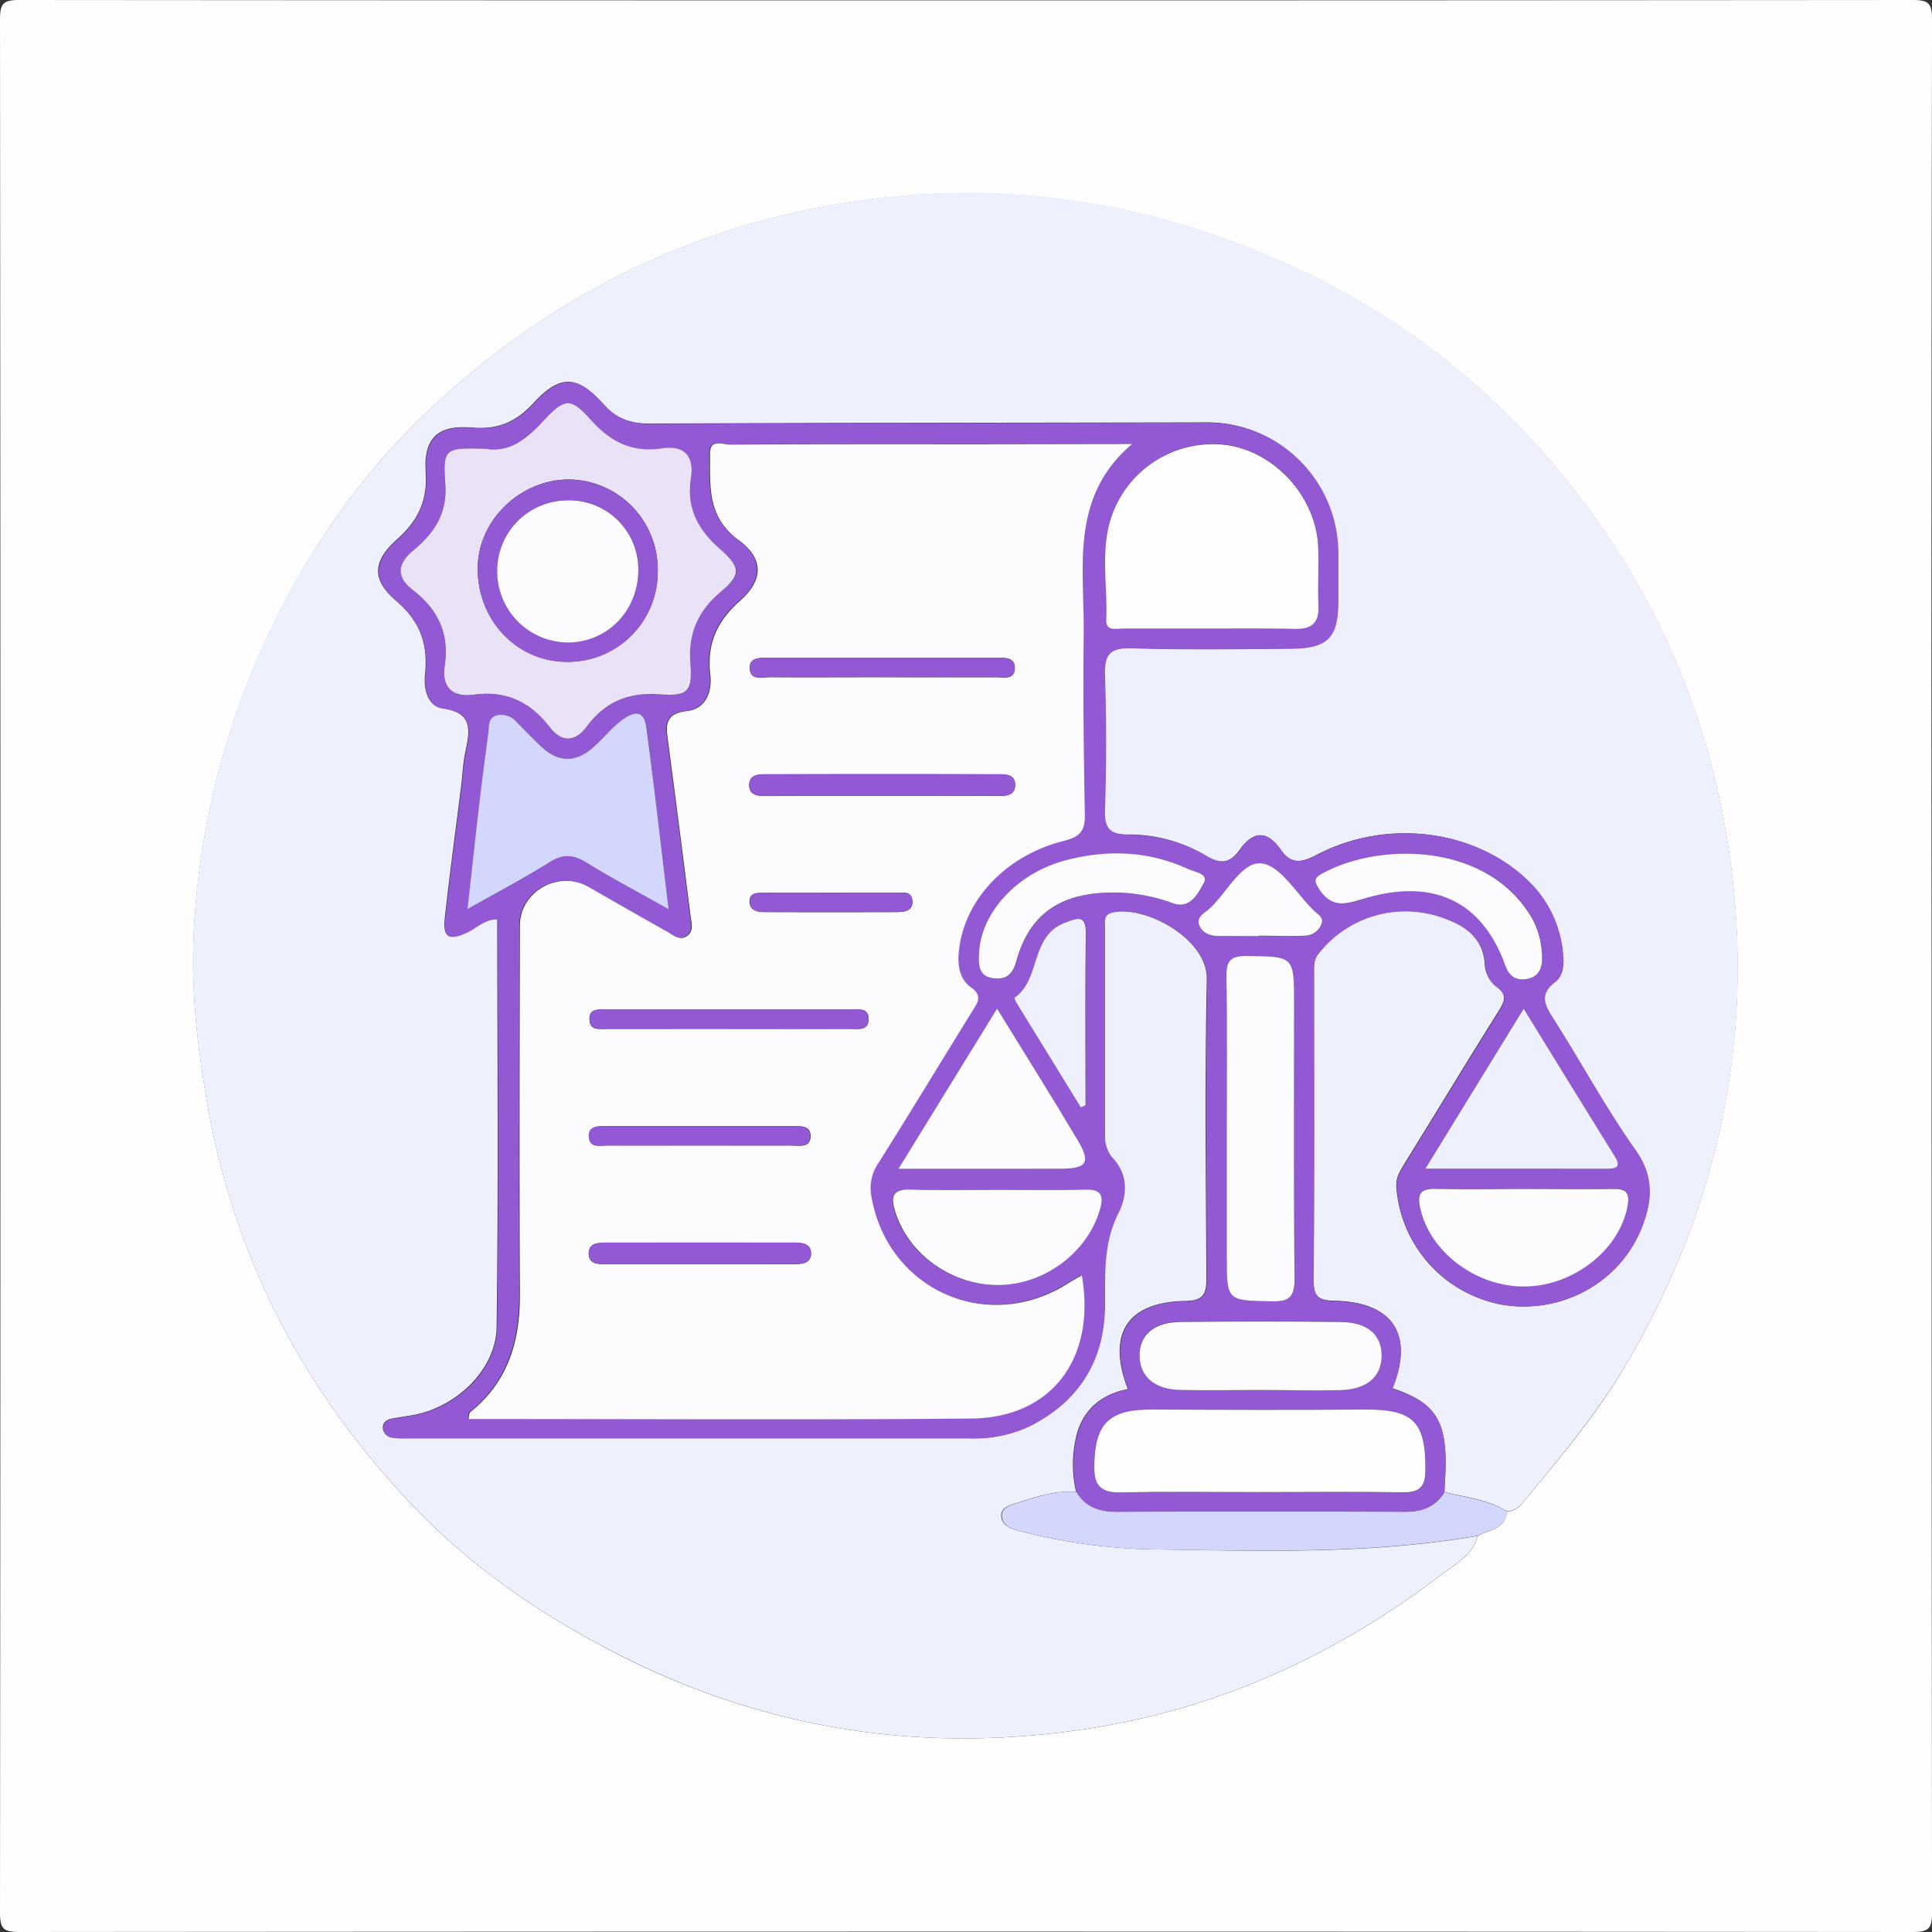 <svg id="Layer_1" data-name="Layer 1" xmlns="http://www.w3.org/2000/svg" viewBox="0 0 400.19 400.19"><rect x="0" y="0" width="400.19" height="400.19" fill="#333333" stroke="none"/><defs><style>.cls-1{fill:#fefefe;}.cls-2{fill:#eef0fe;}.cls-3{fill:#d3d7fe;}.cls-4{fill:#9359d4;}.cls-5{fill:#fcfcfe;}.cls-6{fill:#eae2f7;}</style></defs><title>img-09</title><path class="cls-1" d="M414,256.24q0,98,.1,196c0,3.42-.68,4.09-4.1,4.09q-196-.16-392,0c-3.42,0-4.1-.67-4.1-4.09q.18-196,0-392c0-3.43.68-4.1,4.1-4.1q196,.16,392,0c3.42,0,4.1.67,4.1,4.1Q413.91,158.23,414,256.24Zm-88,113c1.92,0,3-1.39,4-2.64,7.48-9.07,15.05-18,21-28.29,19.2-33,26.59-68.18,21-106.06-4.88-32.86-18.95-61.37-41.34-85.57a154.88,154.88,0,0,0-51.25-36.31c-29-12.9-59-17.16-90.31-12.2-33.51,5.3-62.32,20.14-86.76,43.32C87.07,156,75.54,173.41,67.11,192.87a163.78,163.78,0,0,0-13,55.32c-.76,12.27.63,24.46,2.74,36.62,5.59,32.07,20.08,59.57,42.35,83,12.78,13.45,28,23.71,44.67,32C174.65,415,207,419.45,240.65,414c26.48-4.31,50.35-15.3,71.71-31.6,3-2.28,6.55-4.05,7.66-8.12C322.3,372.92,325.78,373,326,369.24Z" transform="translate(-13.9 -56.14)"/><path class="cls-2" d="M320,374.27c-1.11,4.07-4.67,5.84-7.66,8.12-21.36,16.3-45.23,27.29-71.71,31.6-33.62,5.46-66,1-96.79-14.24-16.68-8.26-31.89-18.52-44.67-32-22.27-23.4-36.76-50.9-42.35-83-2.11-12.16-3.5-24.35-2.74-36.62a163.78,163.78,0,0,1,13-55.32c8.43-19.46,20-36.83,35.29-51.38,24.44-23.18,53.25-38,86.76-43.32,31.34-5,61.34-.7,90.31,12.2a154.88,154.88,0,0,1,51.25,36.31c22.39,24.2,36.46,52.71,41.34,85.57,5.63,37.88-1.76,73-21,106.06-6,10.28-13.54,19.22-21,28.29-1,1.25-2.12,2.65-4,2.64-4-2.49-8.57-2.86-12.94-4,.08-1.83.22-3.66.24-5.49.1-9.53-2.37-13.1-11-16,4.5-11.11.12-17.85-12-18.12-3.1-.07-4.37-.69-4.34-4.14.15-21.16.07-42.32.08-63.48,0-1.48-.15-2.95.9-4.28a22.85,22.85,0,0,1,25.93-7.41c4.4,1.56,8.06,4,8.54,9.34a6.35,6.35,0,0,0,2.32,4.84c2.49,1.71,1.79,3.18.46,5.29-6.55,10.42-12.93,21-19.4,31.44-.95,1.56-1.84,2.93-1.68,5A26.81,26.81,0,0,0,325,326.38c12.16,2.08,24.29-4.42,28.83-15.68,2.24-5.55,2.81-10.73-1.19-16.35-6.15-8.67-11.21-18.11-16.94-27.09-1.84-2.89-3.15-5.13.36-7.78,1.58-1.2,1.79-3.56,1.58-5.58a23.64,23.64,0,0,0-6.27-14.35c-10.79-11.39-29.67-14.24-44.75-6.34-3.14,1.65-5.29,2-7.44-1.06-2.78-4-5.65-4-8.49,0-1.93,2.69-3.82,3.17-7,1.24A31.28,31.28,0,0,0,247.44,229c-3.56,0-4.86-1.17-4.75-5,.3-9.32.32-18.66,0-28-.14-4.33,1-5.76,5.52-5.62,11,.34,22,.18,33,.09,7.68-.07,9.8-2.3,9.82-9.84,0-3.33,0-6.66,0-10a27.11,27.11,0,0,0-27.55-27c-38.32.08-76.64.08-115,.25-4,0-6.87-1-9.58-4-5.45-6.12-9-6.2-14.5-.25-3.57,3.86-7.24,5.53-12.69,5.07-7.23-.61-10.09,2.26-9.63,9.31.38,5.92-1.64,10.05-6,13.9-5,4.5-5.24,8.3-.14,12.66s6.65,9.12,6,15.34c-.3,2.95.52,6.49,3.61,6.94,6.52.93,5.64,4.76,4.72,9.15-.48,2.27-.56,4.62-.85,6.94-1.13,9.08-2.37,18.16-3.37,27.26-.45,4.14.76,4.79,4.5,3.07,2-.94,3.69-2.84,6.36-2.74,0,28.25.25,56.39-.14,84.51-.12,8.83-8.39,16.62-17.34,18.22-1.47.26-3,.45-4.43.75-1.06.21-1.88.82-1.78,2a2.15,2.15,0,0,0,2,1.91,17.56,17.56,0,0,0,3,.12q58.24,0,116.48,0a26.89,26.89,0,0,0,12.59-2.6c10.34-5.31,15.4-13.8,15.42-25.38,0-6.29-.35-12.5,2.69-18.51,1.86-3.67,2.28-8-1.14-11.62a6.65,6.65,0,0,1-1.55-4.64c0-14.33,0-28.66,0-43,0-1.23-.41-2.73,1.52-3.17,6.87-1.57,19.83,5.51,19.65,13.82-.43,20.65-.2,41.32-.08,62,0,3.31-.68,4.61-4.35,4.68-12.08.2-16.32,6.81-11.94,18.26-5.19,1-8.88,3.89-10.45,8.91a25.13,25.13,0,0,0-.27,12.37c-4.25-.33-8.2,1-12.13,2.27-1.46.48-3.66.89-3.33,3.05.28,1.74,2,2.31,3.73,2.77a117,117,0,0,0,28.41,3.83C275.76,377.42,298,378.1,320,374.27Z" transform="translate(-13.9 -56.14)"/><path class="cls-3" d="M313.1,365.22c4.37,1.16,9,1.53,12.94,4-.26,3.77-3.74,3.68-6,5-22,3.83-44.26,3.15-66.45,2.87a117,117,0,0,1-28.41-3.83c-1.73-.46-3.45-1-3.73-2.77-.33-2.16,1.87-2.57,3.33-3.05,3.93-1.29,7.88-2.6,12.13-2.27,1.93,3.19,4.8,4.11,8.45,4.09q29.66-.17,59.31,0C308.31,369.33,311.15,368.38,313.1,365.22Z" transform="translate(-13.9 -56.14)"/><path class="cls-4" d="M313.1,365.22c-2,3.16-4.79,4.11-8.45,4.09q-29.65-.17-59.31,0c-3.65,0-6.52-.9-8.45-4.09a25.13,25.13,0,0,1,.27-12.37c1.57-5,5.26-8,10.45-8.91-4.38-11.45-.14-18.06,11.94-18.26,3.67-.07,4.37-1.37,4.35-4.68-.12-20.66-.35-41.33.08-62,.18-8.31-12.78-15.39-19.65-13.82-1.93.44-1.51,1.94-1.52,3.17,0,14.33,0,28.66,0,43a6.65,6.65,0,0,0,1.55,4.64c3.42,3.63,3,7.95,1.14,11.62-3,6-2.68,12.22-2.69,18.51,0,11.58-5.08,20.07-15.42,25.38a26.89,26.89,0,0,1-12.59,2.6q-58.25,0-116.48,0a17.56,17.56,0,0,1-3-.12,2.15,2.15,0,0,1-2-1.91c-.1-1.2.72-1.81,1.78-2,1.47-.3,3-.49,4.43-.75,9-1.6,17.22-9.39,17.34-18.22.39-28.12.14-56.26.14-84.51-2.67-.1-4.32,1.8-6.36,2.74-3.74,1.72-5,1.07-4.5-3.07,1-9.1,2.24-18.18,3.37-27.26.29-2.32.37-4.67.85-6.94.92-4.39,1.8-8.22-4.72-9.15-3.09-.45-3.91-4-3.61-6.94.63-6.22-1-11.06-6-15.34s-4.9-8.16.14-12.66c4.32-3.85,6.34-8,6-13.9-.46-7,2.4-9.92,9.63-9.31,5.45.46,9.12-1.21,12.69-5.07,5.51-5.95,9-5.87,14.5.25,2.71,3.05,5.61,4,9.58,4,38.32-.17,76.64-.17,115-.25a27.11,27.11,0,0,1,27.55,27c0,3.34,0,6.67,0,10,0,7.54-2.14,9.77-9.82,9.84-11,.09-22,.25-33-.09-4.51-.14-5.66,1.29-5.52,5.62.32,9.32.3,18.66,0,28-.11,3.79,1.19,4.94,4.75,5a31.28,31.28,0,0,1,16.21,4.35c3.18,1.93,5.07,1.45,7-1.24,2.84-4,5.71-4,8.49,0,2.15,3.1,4.3,2.71,7.44,1.06,15.08-7.9,34-5.05,44.75,6.34a23.64,23.64,0,0,1,6.27,14.35c.21,2,0,4.38-1.58,5.58-3.51,2.65-2.2,4.89-.36,7.78,5.73,9,10.79,18.42,16.94,27.09,4,5.62,3.43,10.8,1.19,16.35C349.25,322,337.12,328.46,325,326.38a26.81,26.81,0,0,1-21.78-24.11c-.16-2.09.73-3.46,1.68-5,6.47-10.48,12.85-21,19.4-31.44,1.33-2.11,2-3.58-.46-5.29a6.35,6.35,0,0,1-2.32-4.84c-.48-5.33-4.14-7.78-8.54-9.34A22.85,22.85,0,0,0,287,253.75c-1.05,1.33-.9,2.8-.9,4.28,0,21.16.07,42.32-.08,63.48,0,3.45,1.24,4.07,4.34,4.14,12.11.27,16.49,7,12,18.12,8.61,2.86,11.08,6.43,11,16C313.32,361.56,313.18,363.39,313.1,365.22ZM248.43,148.11h-31c-17.49,0-35,0-52.47.07-1.45,0-4.15-1.29-4.12,1.81.08,6.52-.77,13,5.88,17.92,5.3,3.91,5.19,8.38.33,12.64s-6.87,9-6.15,15.3c.4,3.56-.84,7.09-4.88,7.54-4.82.53-4.26,3.32-3.83,6.55q2.37,17.82,4.59,35.65c.18,1.44.78,3.19-.54,4.26-1.65,1.32-3.15-.16-4.54-.93-5.38-3-10.71-6.09-16.06-9.14-6.14-3.5-14.18,1-14.18,8,0,25.49-.09,51,0,76.47,0,9.66-2.45,18.06-10.26,24.33-.28.23-.24.84-.4,1.44,34.84,0,69.48.21,104.12-.09,16.69-.15,26-12.47,22.93-29.67-1.05.62-2,1.17-3,1.76-16.65,10.44-37.23,1.23-40.58-18.09a9.18,9.18,0,0,1,1.5-7c6.57-10.41,12.94-21,19.42-31.43,1.08-1.76,2.19-3.1-.29-4.9s-2.82-4.72-2.49-7.7c1.18-10.51,9.77-19.67,21.76-22.64,3.12-.77,4.38-1.95,4.31-5.31-.25-12.49-.38-25-.23-37.47C238.54,173.79,235.48,159.11,248.43,148.11Zm-133.88,1c-8.52-.21-8.91-.19-8.4,7.41.41,6.13-2.39,10.13-6.66,13.68-3.26,2.71-3.6,5.48-.07,8.19,5.19,4,7.59,9.07,6.61,15.66-.7,4.72,1.81,6.57,6.11,6,6.63-.89,11.65,1.52,15.61,6.7,2.59,3.39,5.37,3,7.72-.13,3.84-5.15,8.71-7.1,15.14-6.63,5.84.43,6.74-.62,6.29-6.64s1.54-10.54,6.13-14.44,4.47-5.1-.09-9.12-6.87-8.45-5.93-14.46c.74-4.79-1.33-7-6.09-6.29-6,.9-10.53-1.35-14.53-5.81-4.29-4.78-5.46-4.69-9.95.13C123,147.06,119.37,150,114.55,149.1Zm149.3,37.25c6.16,0,12.32-.06,18.48,0,3.39,0,4.83-1.39,4.68-4.82-.17-4,.08-8-.06-12-.37-10.44-8.94-19.93-19.12-21.28A22.19,22.19,0,0,0,244,163.72c-2.1,6.82-.61,13.87-.9,20.81-.1,2.39,2,1.79,3.32,1.8C252.19,186.39,258,186.35,263.85,186.35Zm10.79,178.86c10,0,20-.11,29.95.06,3.51.06,4.57-1.25,4.6-4.67.07-10-2.53-12.55-12.68-12.47-14.64.1-29.27.05-43.91,0-9,0-11.95,2.92-12,11.81,0,4.18,1.57,5.46,5.63,5.37C255.67,365.05,265.16,365.21,274.64,365.21ZM152.4,244.49c-1.61-13.41-3-25.61-4.59-37.79-.5-3.83-3.11-2.86-5.09-1.36s-3.81,3.71-5.78,5.5c-3.49,3.18-7.12,3.37-10.68.12-1.84-1.68-3.53-3.52-5.31-5.28a4.2,4.2,0,0,0-4-1.4c-2,.48-1.67,2.23-1.86,3.65-.63,4.78-1.27,9.55-1.83,14.34-.83,7.1-1.6,14.21-2.49,22.2,6.37-3.61,11.82-6.46,17-9.72,2.82-1.78,5-1.61,7.74.11C140.66,238.09,146.09,240.93,152.4,244.49ZM268,289.71v26.47c0,9.52,0,9.33,9.3,9.52,3.7.07,4.79-.89,4.75-4.69-.2-19-.09-37.94-.09-56.92,0-10,0-9.79-9.8-9.94-3.76-.05-4.29,1.36-4.23,4.61C268.14,269.07,268,279.39,268,289.71Zm61.65,12.71c-6.16,0-12.32.12-18.47-.06-3.05-.09-3.74,1-3.16,3.83,1.9,9.18,11.62,16.56,21.82,16.4,10-.16,19.44-7.6,21.15-16.57.49-2.54,0-3.7-2.86-3.64C342,302.51,335.83,302.42,329.67,302.42Zm-109.17.18c-6,0-12,.15-18-.06-3.68-.13-4.24,1.3-3.28,4.47,2.7,8.93,11.82,15.46,21.61,15.31,9.53-.15,18.34-6.89,20.84-15.69.91-3.2-.05-4.17-3.25-4.08C232.48,302.72,226.49,302.6,220.5,302.6ZM200,298.25c11.89,0,22.7,0,33.51,0,5.54,0,6.4-1.25,3.63-5.92-5.35-9-10.93-17.86-16.71-27.26Zm109.15,0c13.33,0,25.58,0,37.84,0,1.84,0,2.54-.63,1.47-2.37-6.23-10.12-12.47-20.24-19-30.79ZM275,344.06c5.49,0,11,.09,16.47,0s8.53-2.74,8.62-7-2.87-7.06-8.34-7.12q-16.73-.18-33.44,0c-5.57.06-8.44,2.68-8.36,7.09s3.11,6.89,8.58,7S269.48,344.06,275,344.06Zm58.31-90.49a16.46,16.46,0,0,0-2.81-8.49c-9.55-14.46-31-14.39-42.68-8-1.76,1-1.68,1.6-.55,3.33,2.89,4.4,6.26,2.69,10,1.65,14-3.93,23.77,1,28.5,14.09.85,2.37,2.39,3.18,4.56,2.75C332.87,258.39,333.52,256.36,333.28,253.57Zm-116.58-.06c-.15,2.45-.1,4.91,3.05,5.3,2.42.3,3.89-.74,4.62-3.39,2.58-9.41,8.4-13.82,18.27-14.34a35.51,35.51,0,0,1,14.18,2.17c3.68,1.33,5.25-2.11,6.42-4.13s-1.89-2.35-3.34-3c-8.21-3.73-16.74-4-25.32-1.75C224.52,237,217.1,245.18,216.7,253.51Zm21.08,32,1-.43c0-11.76-.11-23.53.06-35.29.06-4.09-1.31-3.7-4.37-2.52-7.23,2.79-4.9,11.73-10.41,15.52a4.13,4.13,0,0,0,.57,1.3Q231.18,274.82,237.78,285.53Zm36.86-35.48V250c3.16,0,6.33.1,9.49,0a3.71,3.71,0,0,0,3.48-2.44c.52-1.44-.85-2-1.62-2.8-3.55-3.5-6.9-9.32-10.82-9.74-4.11-.44-7.14,6.09-10.8,9.41-1,.9-2.84,1.73-2,3.59.79,1.69,2.51,2.06,4.25,2.07C269.3,250.07,272,250.05,274.64,250.05Z" transform="translate(-13.9 -56.14)"/><path class="cls-5" d="M248.43,148.11c-13,11-9.89,25.68-10.05,39.42-.15,12.49,0,25,.23,37.47.07,3.36-1.19,4.54-4.31,5.31-12,3-20.58,12.13-21.76,22.64-.33,3,0,5.92,2.49,7.7s1.37,3.14.29,4.9c-6.48,10.47-12.85,21-19.42,31.43a9.18,9.18,0,0,0-1.5,7c3.35,19.32,23.93,28.53,40.58,18.09.94-.59,1.9-1.14,3-1.76,3,17.2-6.24,29.52-22.93,29.67-34.64.3-69.28.09-104.12.09.16-.6.12-1.21.4-1.44,7.81-6.27,10.3-14.67,10.26-24.33-.12-25.49-.05-51,0-76.47,0-7,8-11.53,14.18-8,5.35,3.05,10.68,6.14,16.06,9.14,1.39.77,2.89,2.25,4.54.93,1.32-1.07.72-2.82.54-4.26q-2.24-17.84-4.59-35.65c-.43-3.23-1-6,3.83-6.55,4-.45,5.28-4,4.88-7.54-.72-6.32,1.29-11,6.15-15.3s5-8.73-.33-12.64c-6.65-4.9-5.8-11.4-5.88-17.92,0-3.1,2.67-1.8,4.12-1.81,17.49-.1,35-.07,52.47-.07ZM196.25,221c8,0,15.95,0,23.92,0,1.62,0,3.8.19,4-2,.19-2.68-2.21-2.47-4-2.47q-23.43-.08-46.85,0c-1.78,0-4.24-.23-4.24,2.25s2.46,2.24,4.24,2.25C181,221,188.6,221,196.25,221ZM165,269.26c8.33,0,16.67,0,25,0,1.56,0,3.8.47,3.83-2s-2.21-2-3.78-2q-25.25,0-50.49,0c-1.6,0-3.73-.36-3.55,2.22.15,2.15,2.06,1.79,3.49,1.79C148,269.27,156.47,269.25,165,269.26ZM158.53,318c6.63,0,13.27,0,19.9,0,1.51,0,3.34-.16,3.46-2,.15-2.32-1.89-2.43-3.54-2.44q-19.4-.06-38.81,0c-1.65,0-3.74,0-3.7,2.28S138,318,139.62,318C145.92,318,152.23,318,158.53,318Zm37.74-121.58c8,0,15.94,0,23.91,0,1.51,0,3.81.64,3.92-1.78s-2-2.23-3.67-2.23q-23.66,0-47.32,0c-1.62,0-3.87-.22-3.91,2,0,2.79,2.54,2,4.16,2C181,196.46,188.64,196.41,196.27,196.41Zm-37.42,97c6.33,0,12.66,0,19,0,1.54,0,3.85.56,3.95-1.82s-2.08-2.19-3.74-2.2q-19.25,0-38.48,0c-1.68,0-3.79-.08-3.65,2.26s2.44,1.73,4,1.75C146.19,293.46,152.52,293.41,158.85,293.41Zm27.57-52.34c-4.81,0-9.61,0-14.42,0-1.28,0-2.91-.06-2.84,1.88.07,1.71,1.52,2.09,2.87,2.1q13.92.08,27.84,0c1.56,0,3.2-.32,3-2.37s-1.83-1.61-3.08-1.62C195.37,241,190.89,241.07,186.42,241.07Z" transform="translate(-13.9 -56.14)"/><path class="cls-6" d="M114.55,149.1c4.82.86,8.43-2,11.89-5.76,4.49-4.82,5.66-4.91,9.95-.13,4,4.46,8.49,6.71,14.53,5.81,4.76-.71,6.83,1.5,6.09,6.29-.94,6,1.45,10.5,5.93,14.46s4.55,5.33.09,9.12-6.58,8.4-6.13,14.44-.45,7.07-6.29,6.64c-6.43-.47-11.3,1.48-15.14,6.63-2.35,3.15-5.13,3.52-7.72.13-4-5.18-9-7.59-15.61-6.7-4.3.58-6.81-1.27-6.11-6,1-6.59-1.42-11.68-6.61-15.66-3.53-2.71-3.19-5.48.07-8.19,4.27-3.55,7.07-7.55,6.66-13.68C105.64,148.91,106,148.89,114.55,149.1Zm35.59,25.36a18.64,18.64,0,0,0-17.86-19c-10.2-.3-19.23,8.11-19.42,18.08-.2,10.82,7.86,19.52,18.21,19.67A18.6,18.6,0,0,0,150.14,174.46Z" transform="translate(-13.9 -56.14)"/><path class="cls-1" d="M263.85,186.35c-5.83,0-11.66,0-17.48,0-1.36,0-3.42.59-3.32-1.8.29-6.94-1.2-14,.9-20.81a22.19,22.19,0,0,1,23.88-15.43c10.18,1.35,18.75,10.84,19.12,21.28.14,4-.11,8,.06,12,.15,3.43-1.29,4.86-4.68,4.82C276.17,186.29,270,186.35,263.85,186.35Z" transform="translate(-13.9 -56.14)"/><path class="cls-1" d="M274.64,365.21c-9.48,0-19-.16-28.44.08-4.06.09-5.66-1.19-5.63-5.37.08-8.89,3-11.85,12-11.81,14.64.07,29.27.12,43.91,0,10.15-.08,12.75,2.49,12.68,12.47,0,3.42-1.09,4.73-4.6,4.67C294.61,365.1,284.62,365.21,274.64,365.21Z" transform="translate(-13.9 -56.14)"/><path class="cls-3" d="M152.4,244.49c-6.31-3.56-11.74-6.4-16.93-9.63-2.75-1.72-4.92-1.89-7.74-.11-5.19,3.26-10.64,6.11-17,9.72.89-8,1.66-15.1,2.49-22.2.56-4.79,1.2-9.56,1.83-14.34.19-1.42-.13-3.17,1.86-3.65a4.2,4.2,0,0,1,4,1.4c1.78,1.76,3.47,3.6,5.31,5.28,3.56,3.25,7.19,3.06,10.68-.12,2-1.79,3.67-3.9,5.78-5.5s4.59-2.47,5.09,1.36C149.41,218.88,150.79,231.08,152.4,244.49Z" transform="translate(-13.9 -56.14)"/><path class="cls-5" d="M268,289.71c0-10.32.12-20.64-.07-30.95-.06-3.25.47-4.66,4.23-4.61,9.8.15,9.8-.05,9.8,9.94,0,19-.11,38,.09,56.92,0,3.8-1.05,4.76-4.75,4.69-9.3-.19-9.3,0-9.3-9.52Z" transform="translate(-13.9 -56.14)"/><path class="cls-5" d="M329.67,302.42c6.16,0,12.32.09,18.48,0,2.85-.06,3.35,1.1,2.86,3.64-1.71,9-11.12,16.41-21.15,16.57-10.2.16-19.92-7.22-21.82-16.4-.58-2.81.11-3.92,3.16-3.83C317.35,302.54,323.51,302.42,329.67,302.42Z" transform="translate(-13.9 -56.14)"/><path class="cls-5" d="M220.5,302.6c6,0,12,.12,18-.05,3.2-.09,4.16.88,3.25,4.08-2.5,8.8-11.31,15.54-20.84,15.69-9.79.15-18.91-6.38-21.61-15.31-1-3.17-.4-4.6,3.28-4.47C208.52,302.75,214.51,302.6,220.5,302.6Z" transform="translate(-13.9 -56.14)"/><path class="cls-5" d="M200,298.25l20.43-33.19c5.78,9.4,11.36,18.26,16.71,27.26,2.77,4.67,1.91,5.91-3.63,5.92C222.7,298.26,211.89,298.25,200,298.25Z" transform="translate(-13.9 -56.14)"/><path class="cls-2" d="M309.15,298.23l20.35-33.15c6.49,10.55,12.73,20.67,19,30.79,1.07,1.74.37,2.37-1.47,2.37C334.73,298.22,322.48,298.23,309.15,298.23Z" transform="translate(-13.9 -56.14)"/><path class="cls-5" d="M275,344.06c-5.49,0-11,.1-16.47,0s-8.5-2.72-8.58-7,2.79-7,8.36-7.09q16.73-.18,33.44,0c5.47.06,8.43,2.76,8.34,7.12s-3.19,6.87-8.62,7S280.46,344.06,275,344.06Z" transform="translate(-13.9 -56.14)"/><path class="cls-5" d="M333.28,253.57c.24,2.79-.41,4.82-3,5.33-2.17.43-3.71-.38-4.56-2.75-4.73-13.13-14.55-18-28.5-14.09-3.71,1-7.08,2.75-10-1.65-1.13-1.73-1.21-2.36.55-3.33,11.64-6.39,33.13-6.46,42.68,8A16.46,16.46,0,0,1,333.28,253.57Z" transform="translate(-13.9 -56.14)"/><path class="cls-5" d="M216.7,253.51c.4-8.33,7.82-16.49,17.88-19.16,8.58-2.27,17.11-2,25.32,1.75,1.45.67,4.49,1,3.34,3s-2.74,5.46-6.42,4.13a35.51,35.51,0,0,0-14.18-2.17c-9.87.52-15.69,4.93-18.27,14.34-.73,2.65-2.2,3.69-4.62,3.39C216.6,258.42,216.55,256,216.7,253.51Z" transform="translate(-13.9 -56.14)"/><path class="cls-2" d="M237.78,285.53q-6.59-10.71-13.17-21.42a4.13,4.13,0,0,1-.57-1.3c5.51-3.79,3.18-12.73,10.41-15.52,3.06-1.18,4.43-1.57,4.37,2.52-.17,11.76-.06,23.53-.06,35.29Z" transform="translate(-13.9 -56.14)"/><path class="cls-5" d="M274.64,250.05c-2.67,0-5.34,0-8,0-1.74,0-3.46-.38-4.25-2.07-.86-1.86,1-2.69,2-3.59,3.66-3.32,6.69-9.85,10.8-9.41,3.92.42,7.27,6.24,10.82,9.74.77.76,2.14,1.36,1.62,2.8a3.71,3.71,0,0,1-3.48,2.44c-3.16.14-6.33,0-9.49,0Z" transform="translate(-13.9 -56.14)"/><path class="cls-4" d="M196.25,221c-7.65,0-15.29,0-22.93,0-1.78,0-4.24.22-4.24-2.25s2.46-2.25,4.24-2.25q23.43,0,46.85,0c1.75,0,4.15-.21,4,2.47-.16,2.2-2.34,2-4,2C212.2,221,204.22,221,196.25,221Z" transform="translate(-13.9 -56.14)"/><path class="cls-4" d="M165,269.25c-8.5,0-17,0-25.5,0-1.43,0-3.34.36-3.49-1.79-.18-2.58,2-2.22,3.55-2.22q25.25,0,50.49,0c1.57,0,3.81-.44,3.78,2s-2.27,2-3.83,2C181.64,269.28,173.3,269.26,165,269.25Z" transform="translate(-13.9 -56.14)"/><path class="cls-4" d="M158.53,318c-6.3,0-12.61,0-18.91,0-1.65,0-3.74,0-3.78-2.21s2-2.27,3.7-2.28q19.41,0,38.81,0c1.65,0,3.69.12,3.54,2.44-.12,1.88-1.95,2-3.46,2C171.8,318,165.16,318,158.53,318Z" transform="translate(-13.9 -56.14)"/><path class="cls-4" d="M196.27,196.41c-7.63,0-15.27.05-22.91,0-1.62,0-4.21.76-4.16-2,0-2.2,2.29-2,3.91-2q23.67,0,47.32,0c1.68,0,3.78-.07,3.67,2.23s-2.41,1.77-3.92,1.78C212.21,196.45,204.24,196.41,196.27,196.41Z" transform="translate(-13.9 -56.14)"/><path class="cls-4" d="M158.85,293.41c-6.33,0-12.66,0-19,0-1.51,0-3.81.69-4-1.75s2-2.26,3.65-2.26q19.25,0,38.48,0c1.66,0,3.83-.07,3.74,2.2s-2.41,1.8-3.95,1.82C171.51,293.45,165.18,293.41,158.85,293.41Z" transform="translate(-13.9 -56.14)"/><path class="cls-4" d="M186.42,241.07c4.47,0,9,0,13.42,0,1.25,0,2.95-.28,3.08,1.62s-1.49,2.37-3,2.37q-13.92,0-27.84,0c-1.35,0-2.8-.39-2.87-2.1-.07-1.94,1.56-1.86,2.84-1.88C176.81,241,181.61,241.07,186.42,241.07Z" transform="translate(-13.9 -56.14)"/><path class="cls-4" d="M150.14,174.46a18.6,18.6,0,0,1-19.07,18.79c-10.35-.15-18.41-8.85-18.21-19.67.19-10,9.22-18.38,19.42-18.08A18.64,18.64,0,0,1,150.14,174.46Zm-4-.48a14.3,14.3,0,0,0-14.75-14.21,14.58,14.58,0,0,0-14.48,14.62,14.75,14.75,0,0,0,14.85,14.82C139.93,189.06,146.2,182.42,146.12,174Z" transform="translate(-13.9 -56.14)"/><path class="cls-5" d="M146.12,174c.08,8.44-6.19,15.08-14.38,15.23a14.75,14.75,0,0,1-14.85-14.82,14.58,14.58,0,0,1,14.48-14.62A14.3,14.3,0,0,1,146.12,174Z" transform="translate(-13.9 -56.14)"/></svg>